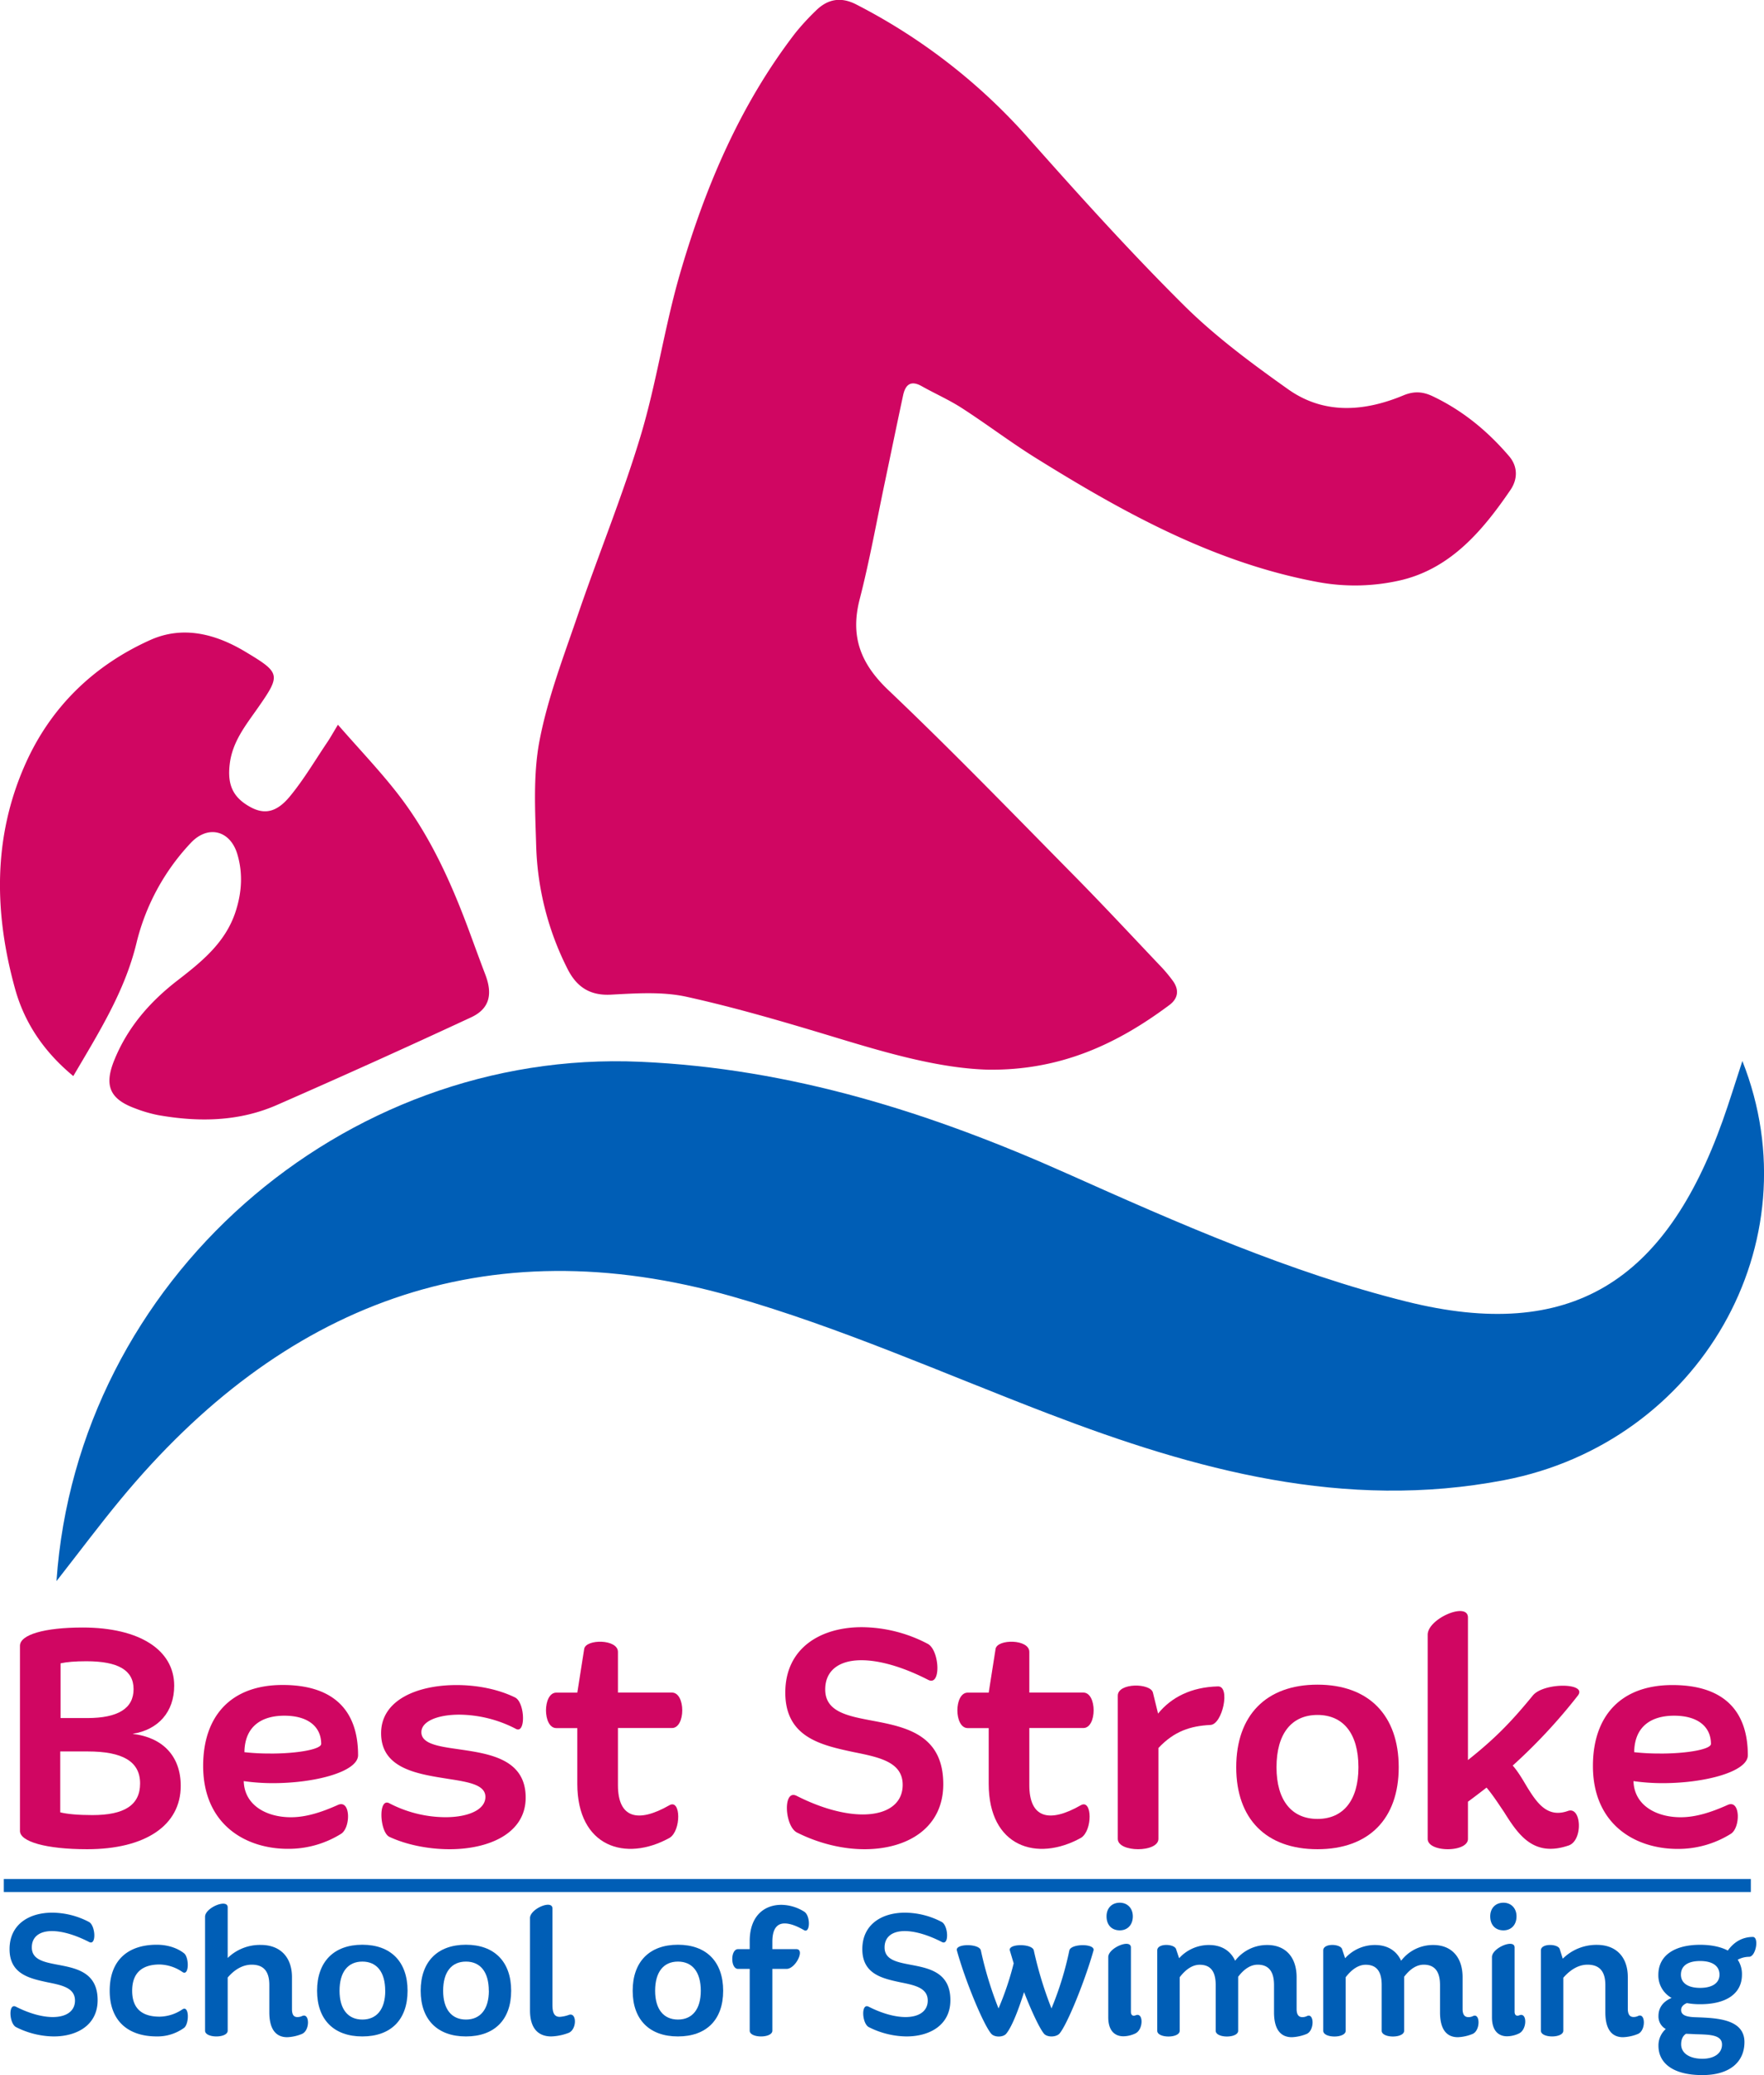 <svg xmlns="http://www.w3.org/2000/svg" viewBox="0 0 1208.77 1422"><defs><style>.cls-1,.cls-3{fill:#d00662;}.cls-1,.cls-2{fill-rule:evenodd;}.cls-2,.cls-4,.cls-5{fill:#005eb6;}.cls-5{stroke:#005eb6;stroke-miterlimit:10;stroke-width:8.91px;}</style></defs><title>logo</title><g id="Layer_2" data-name="Layer 2"><g id="Part_Logo_Image" data-name="Part Logo Image"><path class="cls-1" d="M677.21,733.06c-32.88-.9-67.91-10.95-103-21.59-34.27-10.39-68.69-20.62-103.62-28.35-16.66-3.68-34.69-2.39-52-1.48-14.84.78-23.78-5.73-29.87-18a199.09,199.09,0,0,1-21.29-83.46c-.7-24.25-2.22-49.15,2.29-72.68,5.59-29.15,16.43-57.37,26.08-85.63,14-41.11,30.6-81.41,43.13-123,11-36.46,16.37-74.6,27-111.2,17.18-59.12,41-115.52,78.93-164.88a164.61,164.61,0,0,1,14-15.28c8.22-8.26,17.36-9.84,27.81-4.49A402.65,402.65,0,0,1,705.4,95.44c34.33,38.72,69.06,77.22,105.74,113.67,21.61,21.47,46.54,39.92,71.48,57.62,24.67,17.52,52.32,15.37,79.14,4.19,7.37-3.06,13.41-2.46,19.77.54,20.61,9.73,37.84,23.94,52.56,41.16,6.1,7.12,5.91,15.8,1,23.05-18.86,27.67-40.57,53.43-74.37,61.76a139,139,0,0,1-56.51,1.66C833,386.13,770.59,351.71,710,314c-17.34-10.78-33.66-23.22-50.83-34.31-8.78-5.67-18.48-9.93-27.62-15.07-7.52-4.23-11.15-.91-12.69,6.25-4.22,19.61-8.24,39.27-12.37,58.9-5.7,27-10.54,54.24-17.41,80.93-6.58,25.56.66,44.18,19.76,62.33,43.24,41.09,84.74,84,126.67,126.51,19.9,20.16,39.21,40.92,58.71,61.48a100.68,100.68,0,0,1,9.57,11.3c4.25,6,3.65,11.86-2.48,16.43C765.67,715.34,727,733.62,677.21,733.06Z"/><path class="cls-1" d="M50.23,737.43c-20.32-16.79-33.5-36.68-39.88-59.72C-4,626-5,574,17.25,523.88c17.38-39.19,46.82-67.78,85.7-85.27,22.28-10,44.61-4.31,65.13,8,24.27,14.54,24.5,15.77,8.6,38.54-8.27,11.85-17.41,23.06-19.25,38.38-1.7,14,1.94,22.9,14.22,29.58,9.34,5.08,17.71,3.87,26.89-7.22,9.59-11.57,17.28-24.72,25.73-37.23,2.15-3.18,4-6.56,7.3-12,14.71,16.89,29.06,31.84,41.64,48.16,21.71,28.19,36.14,60.42,48.42,93.62,3.65,9.87,7.24,19.77,11,29.62,5.1,13.48,2.74,23.29-9.82,29.13Q256.55,728,189.66,757.29c-26.12,11.42-53.69,11.79-81.4,6.88a94.09,94.09,0,0,1-16-4.73c-17.29-6.43-21-15.82-13.8-33.27,9.14-22.33,24.31-39.7,43.19-54.29,16.49-12.75,32.71-25.82,39.66-46.76,4.37-13.2,5.29-26.55,1.29-39.86-4.9-16.29-20.19-20.11-31.9-7.57A152.46,152.46,0,0,0,93.46,646.5C85.46,679.46,67.84,707.39,50.23,737.43Z"/><path class="cls-2" d="M38.7,1083.55c14.3-206.31,196-364.88,399.93-355.92,103.61,4.55,199.18,34.84,293.14,76.85,75.4,33.73,152.28,67.61,232,87.48,112.83,28.15,177.5-14,216.7-124,4.57-12.82,8.55-25.85,13.48-40.85,49.41,124.82-29.41,261.52-163.18,287.23-109.39,21-211.66-6.91-312.48-45.58C646.45,941.23,575.69,909.6,502,888.54c-169.86-48.49-308.92,5.23-419.66,139.37C68.56,1044.56,55.63,1061.89,38.7,1083.55Z"/><path class="cls-3" d="M123.85,1223.86c0,27.13-24.3,43.41-64.17,43.41-28.07,0-46-5.19-46-12.51V1127.85c0-7.55,16.52-12.51,42.94-12.51,38.92,0,62.75,15.34,62.75,39.87,0,17.93-10.85,30.2-28.55,33C111.35,1190.6,123.85,1203.34,123.85,1223.86ZM96,1222.21c0-15.1-12-21.94-35.86-21.94H41.28V1242c4.72,1.18,12.27,1.88,21.94,1.88C85.16,1243.91,96,1237.07,96,1222.21Zm-54.5-82.33v37.51H59.68q31.86,0,31.85-19.82c0-13-10.61-19.11-32.32-19.11Q47.88,1138.46,41.52,1139.88Z"/><path class="cls-3" d="M186.83,1222a140.4,140.4,0,0,1-19.81-1.41c.47,16.75,15.8,24.77,32.32,24.77,9.9,0,20.29-3.07,32.32-8.49,8.72-3.78,8.72,15.57,2.12,19.81A68,68,0,0,1,197.21,1267c-29,0-58-16.75-58-56.85,0-33.73,18.64-55.44,54.49-55.44,34.45,0,51.67,17,51.67,48.13C245.34,1214,216.56,1222,186.83,1222Zm-1.65-20.28c19.58,0,34.92-3.07,34.92-6.61,0-11.56-8.73-19.34-25.25-19.34-15.09,0-27.12,6.84-27.36,25A153.05,153.05,0,0,0,185.18,1201.69Z"/><path class="cls-3" d="M313.28,1198.62c20.76,3.07,46.94,6.13,46.94,33.26,0,24.77-25.48,35.39-52.13,35.39-14.63,0-29.73-3.07-41.29-8.49-6.6-3.31-7.78-26.66-.23-23.12a83.88,83.88,0,0,0,38.68,9.67c15.34,0,27.37-4.95,27.37-13.92,0-8.26-11.32-10.14-25-12.27-20.52-3.3-46.47-6.6-46.47-31.37,0-22.88,25-33,51.66-33,14.16,0,28.55,2.83,40.11,8.49,6.84,3.31,7.55,25.48.47,21.47a85.35,85.35,0,0,0-38.69-9.67c-14.63,0-25.95,4.48-25.95,12C288.74,1194.84,299.83,1196.73,313.28,1198.62Z"/><path class="cls-3" d="M458.83,1259.48c-30.2,16.75-63.23,6.14-63.23-37v-38.22H381.21c-9.43,0-9.43-24.3,0-24.3H395.6l4.72-30c1.18-6.84,23.12-6.84,23.12,2.12v27.84h37c9.43,0,9.43,24.3,0,24.3h-37v39.16c0,22.17,13.21,26.42,35.39,13.68C466.61,1232.83,466.85,1254.53,458.83,1259.48Z"/><path class="cls-3" d="M598.24,1179.27c22.41,4.25,48.13,9.44,48.13,43.41,0,30.2-24.77,44.59-54,44.59-15.09,0-31.37-4-46-11.32-8.73-4-10.14-30.2-.47-25.25,17.22,8.73,33,12.74,45.3,12.74,16.74,0,27.36-7.31,27.36-20.29,0-15.56-15.8-18.87-33.5-22.41-21.94-4.71-46.94-9.91-46.94-40.81,0-30.43,24.06-44.82,52.37-44.82a98.13,98.13,0,0,1,45.06,11.32c8.25,4,9.67,29.49.47,24.77-17.93-9.2-33.74-13.44-45.77-13.44-15.33,0-24.77,7.07-24.77,20C565.45,1173.14,580.79,1176,598.24,1179.27Z"/><path class="cls-3" d="M740.73,1259.48c-30.2,16.75-63.23,6.14-63.23-37v-38.22H663.11c-9.43,0-9.43-24.3,0-24.3H677.5l4.72-30c1.18-6.84,23.12-6.84,23.12,2.12v27.84h37c9.43,0,9.43,24.3,0,24.3h-37v39.16c0,22.17,13.21,26.42,35.39,13.68C748.51,1232.83,748.75,1254.53,740.73,1259.48Z"/><path class="cls-3" d="M829.42,1182.11c-13.68.7-24.77,4.24-35.62,15.8v62.28c0,9.44-27.84,9.44-27.84,0v-98.14c0-9,22.42-8.72,24.07-2.12l3.53,14.39c9-11.09,22.65-18.16,41.05-18.63C843.34,1155.45,837.68,1181.87,829.42,1182.11Z"/><path class="cls-3" d="M847.12,1211.12c0-35.62,20.52-56.62,55.67-56.62s55.67,21,55.67,56.62c0,35.39-20.52,56.15-55.67,56.15S847.12,1246.51,847.12,1211.12Zm83.74,0c0-23.12-10.38-35.86-28.07-35.86s-28.07,12.74-28.07,35.86c0,22.65,10.38,35.39,28.07,35.39S930.86,1233.77,930.86,1211.12Z"/><path class="cls-3" d="M1075,1264.67c-24.06,8.26-34.44-7.07-44.35-22.88-4-5.9-7.79-11.8-12-16.75-4.25,3.3-8.26,6.37-12.74,9.67v25.48c0,9.44-27.6,9.44-27.6,0V1120.3c0-11.09,27.6-22.88,27.6-11.8v97.67c17.46-13.92,28.54-24.77,44.35-44.12,7.31-9.2,38-9,30.9,0a378.17,378.17,0,0,1-44.58,47.89c3.54,4,6.6,9.2,9.67,14.39,6.84,11.09,13.92,21.71,28.07,16.75C1083.73,1237.54,1084.91,1261.13,1075,1264.67Z"/><path class="cls-3" d="M1139.16,1222a140.54,140.54,0,0,1-19.82-1.41c.48,16.75,15.81,24.77,32.32,24.77,9.91,0,20.29-3.07,32.32-8.49,8.73-3.78,8.73,15.57,2.12,19.81a68,68,0,0,1-36.56,10.38c-29,0-58-16.75-58-56.85,0-33.73,18.63-55.44,54.49-55.44,34.44,0,51.66,17,51.66,48.13C1197.66,1214,1168.88,1222,1139.16,1222Zm-1.65-20.28c19.58,0,34.91-3.07,34.91-6.61,0-11.56-8.73-19.34-25.24-19.34-15.1,0-27.13,6.84-27.36,25A153.05,153.05,0,0,0,1137.51,1201.69Z"/><path class="cls-4" d="M40.08,1346.53c12.49,2.37,26.82,5.26,26.82,24.2,0,16.82-13.81,24.84-30.11,24.84a58.49,58.49,0,0,1-25.64-6.31c-4.86-2.23-5.65-16.83-.26-14.07,9.6,4.87,18.41,7.1,25.24,7.1,9.34,0,15.25-4.07,15.25-11.3,0-8.68-8.81-10.52-18.66-12.49-12.23-2.63-26.17-5.53-26.17-22.75,0-17,13.41-25,29.19-25a54.64,54.64,0,0,1,25.11,6.31c4.6,2.24,5.39,16.43.26,13.81-10-5.13-18.8-7.5-25.5-7.5-8.55,0-13.81,3.95-13.81,11.18C21.8,1343.11,30.35,1344.69,40.08,1346.53Z"/><path class="cls-4" d="M107.39,1332.73c8.41,0,14.85,2.76,18.8,5.91,3.55,3,3.41,15.91-1.19,12.76a28.75,28.75,0,0,0-15.64-5.13c-10,0-18.8,4.07-18.8,18s8.81,17.75,18.8,17.75a28.69,28.69,0,0,0,15.64-5c4.74-3,4.74,9.73,1.19,12.63a31,31,0,0,1-18.8,5.91c-19.07,0-32.22-10.12-32.22-31.29C75.17,1342.72,88.32,1332.73,107.39,1332.73Z"/><path class="cls-4" d="M206.9,1393.86a29.19,29.19,0,0,1-10.12,2.24c-6.84,0-12.23-4.34-12.23-17.09v-18.67c0-9.73-4.2-13.94-12.09-13.94-5.13,0-10.92,2.37-16.44,8.81v36.42c0,5.26-15.51,5.26-15.51,0v-78.1c0-6.18,15.51-12.62,15.51-6.44v34.71a31.66,31.66,0,0,1,22.75-8.94c13.15,0,21.3,8.28,21.3,22.09v21.82c0,3.68,1.05,5.52,3.68,5.52a7.58,7.58,0,0,0,3.15-.65C212.3,1379,212.56,1391.5,206.9,1393.86Z"/><path class="cls-4" d="M217.28,1364.28c0-19.85,11.44-31.55,31-31.55s31,11.7,31,31.55-11.44,31.29-31,31.29S217.28,1384,217.28,1364.28Zm46.68,0c0-12.88-5.79-20-15.65-20s-15.64,7.1-15.64,20c0,12.62,5.78,19.72,15.64,19.72S264,1376.9,264,1364.28Z"/><path class="cls-4" d="M288.27,1364.28c0-19.85,11.44-31.55,31-31.55s31,11.7,31,31.55-11.44,31.29-31,31.29S288.27,1384,288.27,1364.28Zm46.68,0c0-12.88-5.79-20-15.65-20s-15.64,7.1-15.64,20c0,12.62,5.78,19.72,15.64,19.72S335,1376.9,335,1364.28Z"/><path class="cls-4" d="M389.77,1393.08a37,37,0,0,1-12,2.49c-8.15,0-14.59-4.6-14.59-17.88v-63.24c0-6.31,15.38-12.88,15.38-6.57V1374c0,5.65,1.45,8.15,5,8.15a22.68,22.68,0,0,0,6.18-1.31C395.29,1378.74,395.42,1390.58,389.77,1393.08Z"/><path class="cls-4" d="M433.54,1364.28c0-19.85,11.44-31.55,31-31.55s31,11.7,31,31.55-11.44,31.29-31,31.29S433.54,1384,433.54,1364.28Zm46.67,0c0-12.88-5.78-20-15.64-20s-15.65,7.1-15.65,20c0,12.62,5.79,19.72,15.65,19.72S480.21,1376.9,480.21,1364.28Z"/><path class="cls-4" d="M550.94,1322.73c-5.39-3.15-9.86-4.6-13.28-4.6-5.52,0-8.41,4.21-8.41,12.49v5.13h16.43c6.18,0-.52,13.54-6.7,13.54h-9.73v42.34c0,5.26-15.52,5.26-15.52,0v-42.34h-8c-5.26,0-5.26-13.54,0-13.54h8v-5.52c0-17,9.73-24.85,21.7-24.85a30,30,0,0,1,15.51,4.6C555.54,1312.61,555.28,1325.23,550.94,1322.73Z"/><path class="cls-4" d="M624.42,1346.53c12.49,2.37,26.83,5.26,26.83,24.2,0,16.82-13.81,24.84-30.11,24.84a58.45,58.45,0,0,1-25.64-6.31c-4.86-2.23-5.65-16.83-.26-14.07,9.59,4.87,18.4,7.1,25.24,7.1,9.34,0,15.25-4.07,15.25-11.3,0-8.68-8.81-10.52-18.67-12.49-12.23-2.63-26.16-5.53-26.16-22.75,0-17,13.41-25,29.19-25a54.64,54.64,0,0,1,25.11,6.31c4.6,2.24,5.39,16.43.26,13.81-10-5.13-18.8-7.5-25.51-7.5-8.54,0-13.8,3.95-13.8,11.18C606.15,1343.11,614.7,1344.69,624.42,1346.53Z"/><path class="cls-4" d="M749.32,1336.67c-6.05,21.43-18.41,51.67-23.53,57.19-2.5,2.24-7.89,2.37-10.26,0-2.89-3.28-8.54-15.12-13.8-28.66-4.08,12.89-8.55,24.19-12.36,28.66-2.24,2.37-7.76,2.37-10,0-5.13-5.65-17.75-35.76-23.67-57.19-1.32-4.86,15.51-4.86,16.44,0a249.57,249.57,0,0,0,12.09,39.71,203.41,203.41,0,0,0,10.39-30.9l-2.63-8.81c-1.32-4.86,15.51-4.86,16.43,0a260.45,260.45,0,0,0,12.1,39.71,220,220,0,0,0,12.23-39.71C733.81,1331.81,750.64,1331.81,749.32,1336.67Z"/><path class="cls-4" d="M758.25,1313.27c0-5.53,3.55-9.34,9.07-9.34,5.26,0,8.94,3.81,8.94,9.34,0,5.91-3.68,9.6-8.94,9.6C761.8,1322.87,758.25,1319.18,758.25,1313.27Zm19.85,80.2a19.61,19.61,0,0,1-8.28,2c-5.92,0-10.39-3.81-10.39-13v-41.29c0-6.31,15.52-12.75,15.52-6.57v44c0,1.71.65,2.76,2,2.76a3.86,3.86,0,0,0,1.18-.26C783.62,1378.74,783.62,1390.71,778.1,1393.47Z"/><path class="cls-4" d="M895.38,1393.86a29.94,29.94,0,0,1-10.13,2.24c-6.83,0-12.23-4.21-12.23-17.09v-18.67c0-9.6-3.94-13.94-11.17-13.94-4.21,0-8.81,2.23-13.41,8.28v37c0,5.26-15.39,5.26-15.39,0v-31.29c0-9.6-3.68-13.94-11-13.94-4.21,0-8.94,2.37-13.67,8.55v36.68c0,5.26-15.39,5.26-15.39,0v-55.09c0-5,11.57-4.6,12.89-.92l2.1,6.31a27.47,27.47,0,0,1,20.51-9.07c8.55,0,14.73,3.94,17.88,10.78a27.51,27.51,0,0,1,22-10.78c12.49,0,20.12,8.28,20.12,22.09v21.69c0,3.81,1.31,5.65,3.94,5.65a7.11,7.11,0,0,0,3-.65C900.63,1379,900.9,1391.5,895.38,1393.86Z"/><path class="cls-4" d="M1009.09,1393.86A29.94,29.94,0,0,1,999,1396.1c-6.84,0-12.23-4.21-12.23-17.09v-18.67c0-9.6-3.94-13.94-11.17-13.94-4.21,0-8.82,2.23-13.42,8.28v37c0,5.26-15.38,5.26-15.38,0v-31.29c0-9.6-3.68-13.94-11-13.94-4.21,0-8.94,2.37-13.68,8.55v36.68c0,5.26-15.38,5.26-15.38,0v-55.09c0-5,11.57-4.6,12.89-.92l2.1,6.31a27.44,27.44,0,0,1,20.51-9.07c8.54,0,14.72,3.94,17.88,10.78a27.48,27.48,0,0,1,22-10.78c12.49,0,20.11,8.28,20.11,22.09v21.69c0,3.81,1.32,5.65,4,5.65a7,7,0,0,0,3-.65C1014.35,1379,1014.61,1391.5,1009.09,1393.86Z"/><path class="cls-4" d="M1021.17,1313.27c0-5.53,3.55-9.34,9.07-9.34,5.26,0,8.94,3.81,8.94,9.34,0,5.91-3.68,9.6-8.94,9.6C1024.72,1322.87,1021.17,1319.18,1021.17,1313.27Zm19.85,80.2a19.61,19.61,0,0,1-8.28,2c-5.92,0-10.38-3.81-10.38-13v-41.29c0-6.31,15.51-12.75,15.51-6.57v44c0,1.71.66,2.76,2,2.76a3.79,3.79,0,0,0,1.18-.26C1046.55,1378.74,1046.55,1390.71,1041,1393.47Z"/><path class="cls-4" d="M1122.4,1393.86a29.92,29.92,0,0,1-10.25,2.24c-6.84,0-12.1-4.34-12.1-17.09v-18.67c0-9.73-4.34-13.94-12.22-13.94-5.26,0-10.92,2.5-16.57,8.94v36.29c0,5.26-15.38,5.26-15.38,0v-55c0-5,11.57-4.6,12.88-1.05l2.11,6.71a32.74,32.74,0,0,1,23.4-9.47c13.15,0,21.17,8.28,21.17,22.09v21.69c0,3.81,1.31,5.65,3.94,5.65a7,7,0,0,0,3-.65C1127.67,1379,1127.93,1391.5,1122.4,1393.86Z"/><path class="cls-4" d="M1198.52,1341a16.55,16.55,0,0,0-7.75,2,17.73,17.73,0,0,1,2.89,10.26c0,12.75-10.39,20.24-28.66,20.24a49.24,49.24,0,0,1-9.08-.78c-2.36,1-3.94,2.49-3.94,4.73,0,4.08,4.73,4.86,10.91,5,13.41.52,32.48,1.18,32.48,17,0,13.54-10,22.61-28.8,22.61-21.16,0-30.11-8.94-30.11-20a15,15,0,0,1,5-11.57,9.79,9.79,0,0,1-5-8.94c0-6,3.55-10.13,9-12.36a17.64,17.64,0,0,1-9.08-15.91c0-12.89,10.65-20.51,28.67-20.51,7.75,0,14.19,1.44,18.93,3.94,3.68-5.13,9.07-9.2,17-9.33C1205.62,1327.21,1203.26,1341,1198.52,1341Zm-20.25,12.23c0-6-4.86-9.34-13.27-9.34s-13.15,3.29-13.15,9.34c0,5.78,4.86,9.07,13.15,9.07S1178.27,1359,1178.27,1353.24ZM1152,1401c0,6,5.65,9.87,14.59,9.87,8.16,0,13.41-3.82,13.41-9.73,0-6.84-8.8-6.84-18.27-7.1-2.24-.14-5.39-.27-6.44-.27C1153.16,1395.18,1152,1397.55,1152,1401Z"/><line class="cls-5" x1="2.61" y1="1292.15" x2="1199.75" y2="1292.15"/></g></g></svg>